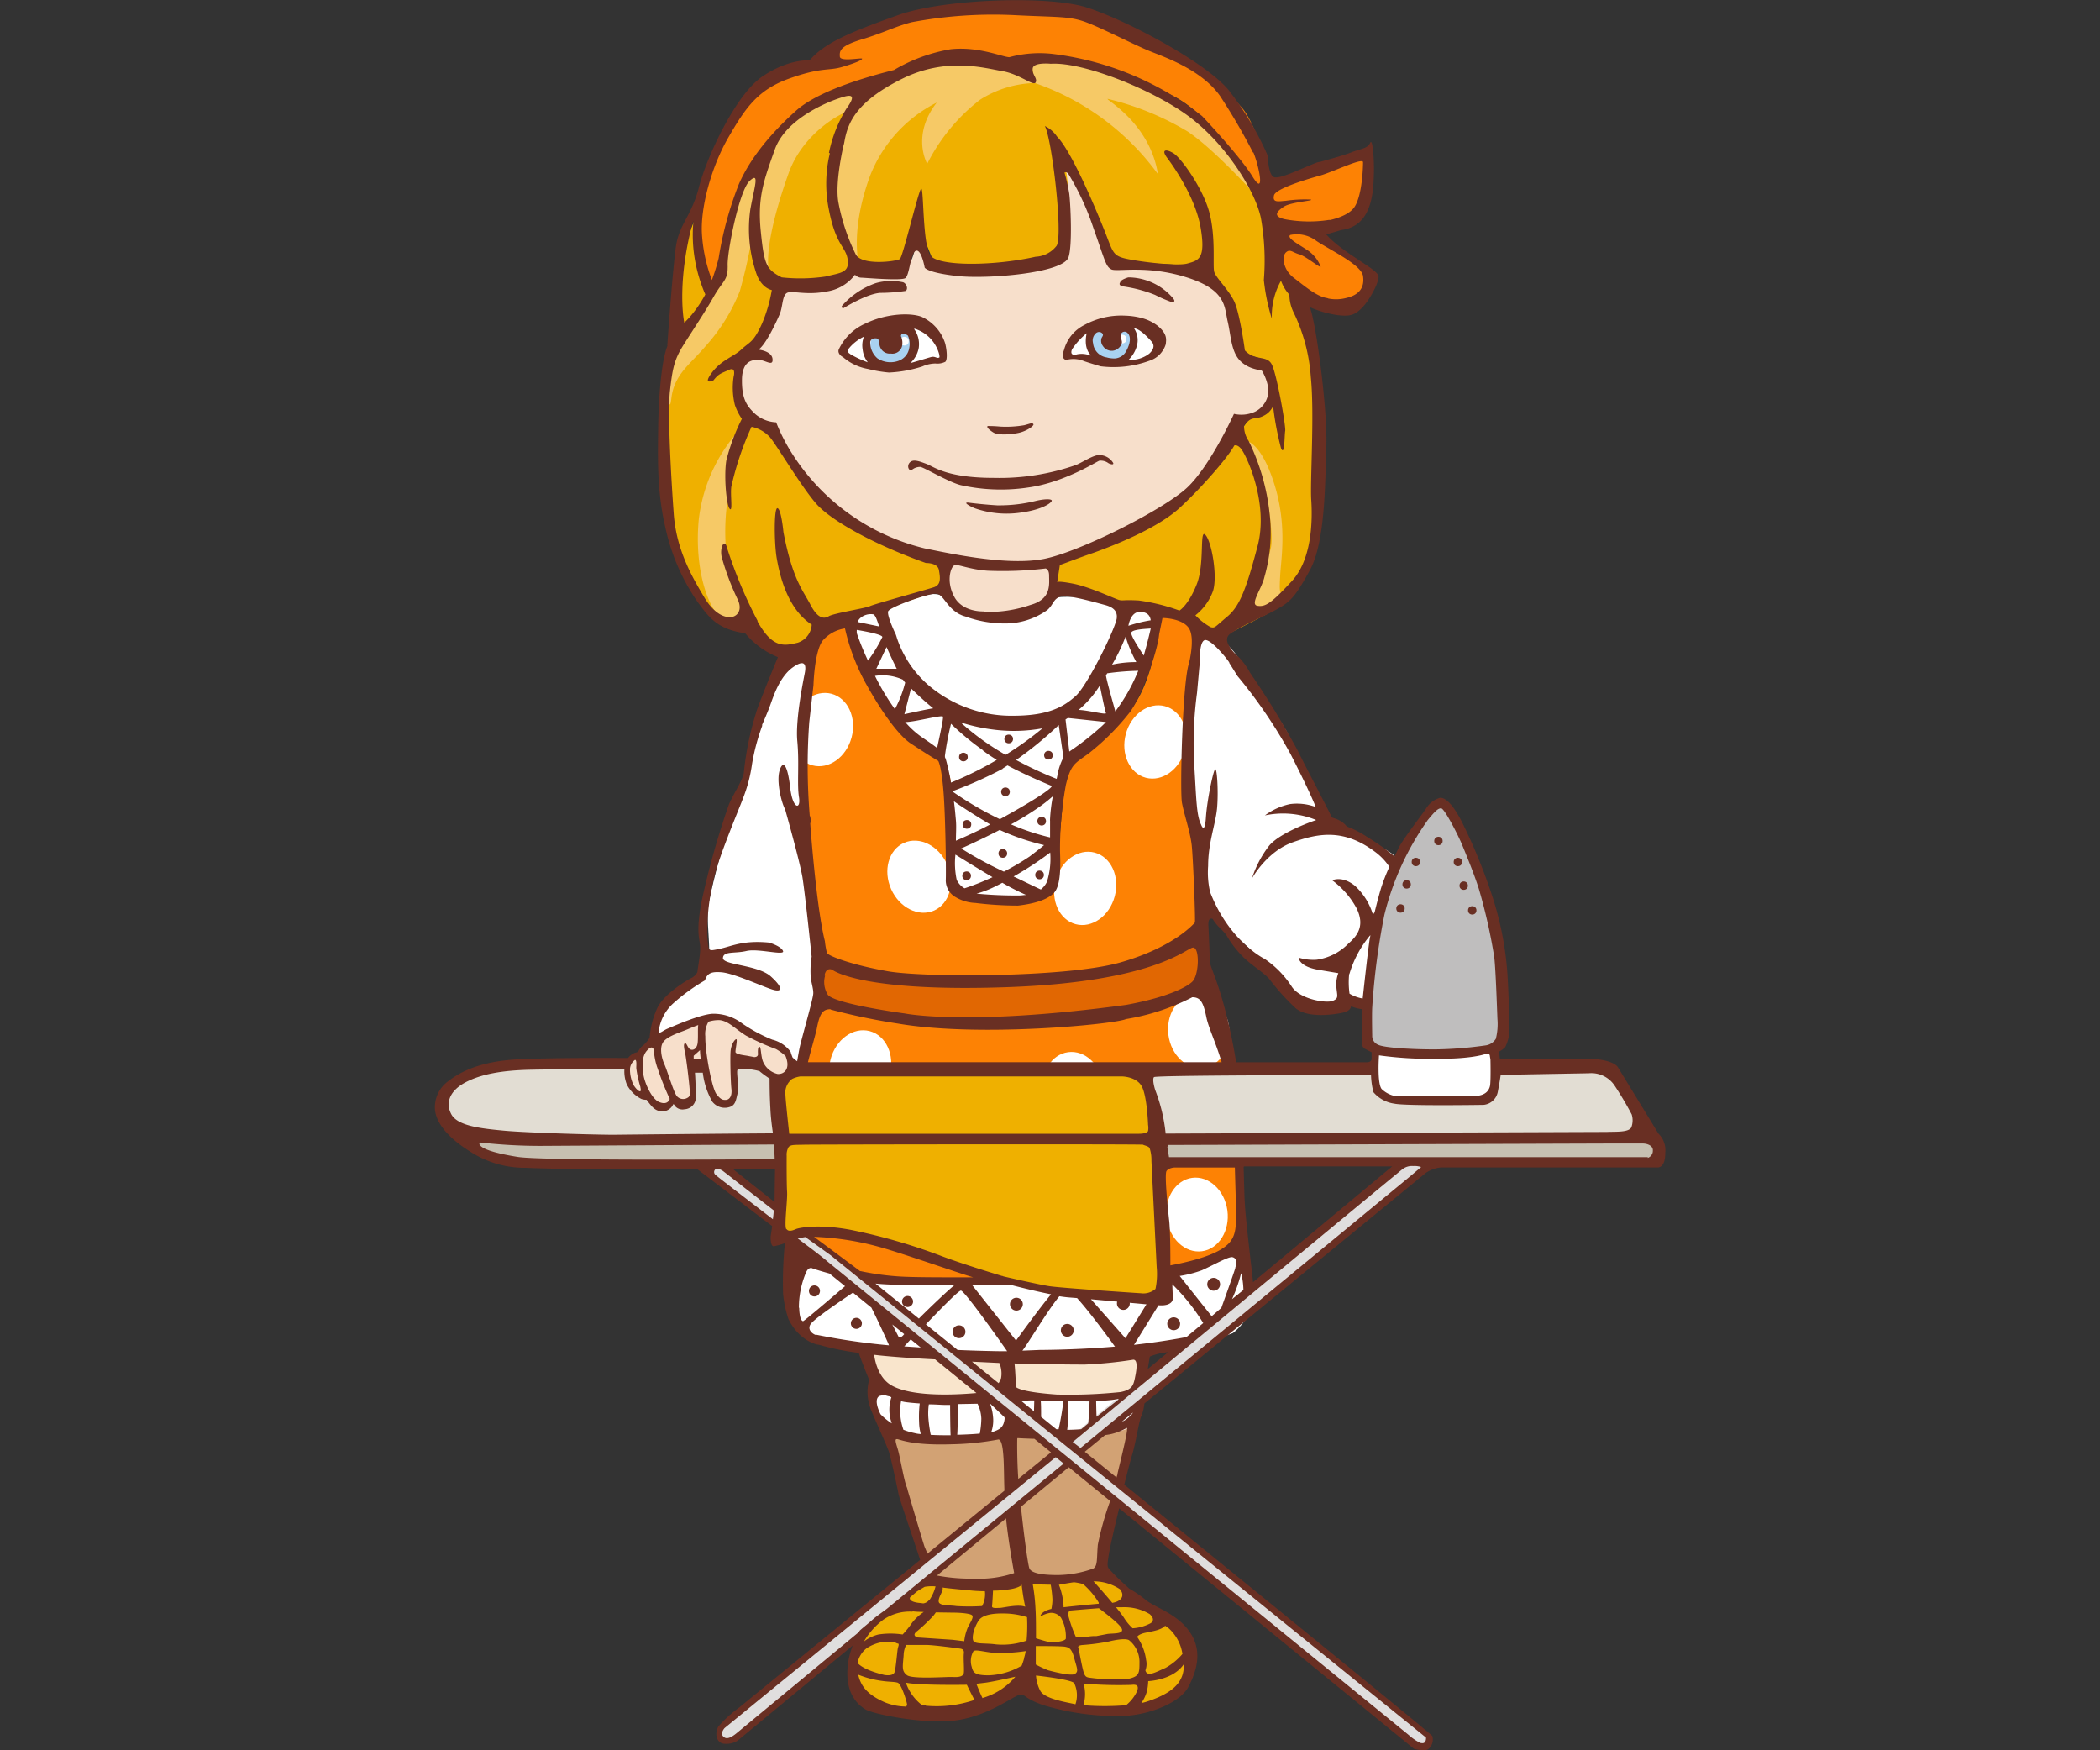 <svg xmlns="http://www.w3.org/2000/svg" width="300" height="250" viewBox="0 0 300 250"><rect x="0" y="0" width="300" height="250" fill="#333333" stroke="none"/><title>глажка</title><g data-name="Слой 2"><path fill="none" opacity=".48" d="M0 0h300v250H0z" data-name="Слой 24"/><g data-name="Слой 26"><path d="M111.05 42s-.56 5.77-2.32 7.22-3.13 2.41-3.13 5 .48 4.89 2.65 5.77a4.4 4.4 0 0 1 2.08 1.2c.56.8 4.25 7.54 8.34 11.3s16 7.46 16 7.46c.56.08.08 3.77.72 5.21s3 3.53 7.7 3.29 5.85-.64 6.81-2.65a10.44 10.44 0 0 0 .56-5l9.06-3.45c3-1.36 12.67-9.14 12.67-9.14 2.16-2.81 4-7.38 4.41-7.86s3.85-1 4.33-1.36 1.12-2.73.8-4.41a3.87 3.87 0 0 0-2-2.49s-2.32-1-3.29-6-3.93-6.81-5.29-7.22-10.66-1-10.66-1c-.4 0-1.52-.88-2.32-3s-5.45-11.3-5.45-11.3c-1.84-2.16-.56 6.17-.8 8.74s.56 4.49-3.61 5.53-12.75 1.2-14.19.64-3.21-4.49-3.21-4.49-.16 3.85-2.08 4.73-6.41-.56-6.41-.56a5.46 5.46 0 0 1-4.17 2.81c-3.19.46-6.64-.66-7.2 1.03z" fill="#f7dfcb"/><path d="M102.31 40.79c.74-.43 1.92-4.25 2.08-7a21.1 21.1 0 0 1 3.13-9.14 63.42 63.42 0 0 1 6.17-7.62 18.13 18.13 0 0 1 8.42-4.17c3-.56 7-2.81 10.26-3.77s8.34-1.52 11.95.08a10.83 10.83 0 0 1 5.85-1 64.33 64.33 0 0 1 17.56 5.61c5.85 3 11 12 11.6 13.66s3.15 9.27 3.63 11a7.8 7.8 0 0 0 5.13 4.73c2.41.56 4.73.88 5.93-.32s2.16-2.49 2.08-3.21S189 34 188 33.25s3.69-.16 5.37-1.76 2.81-5.69 2.57-7.78-.88-1.84-.88-1.84S182 26.76 181.68 26s-2.08-8-4.17-10.5-13.27-12.87-26.09-14.31-22.57 1-26.66 2.72a25.7 25.7 0 0 0-7.06 4.49s-5.45 1-7.7 3-7.06 7.94-8.34 12.59-2.24 9.78-1 13.39.68 3.97 1.65 3.41z" fill="#fd8204"/><path d="M152.39 50.18s2.13-4.14 5.42-4.54 5 .08 6.17 1.36 2.49 2.08 2.24 2.81-1.12 1.12-3.53 1.52-3.21 1.2-5.61.72-4.21-1.05-4.69-1.87z" fill="#fff"/><path d="M155.64 47.92a2.85 2.85 0 0 0 .64 3c1.2 1.52 3.53 1 4.09.72a2.54 2.54 0 0 0 1.68-2.41c-.08-1.44-.16-2.73-.72-2.89s-4.48-1.15-5.69 1.58z" fill="#a9d2f1"/><path d="M120.91 50s2.32-3.21 5.61-3.61 5 .08 6.17 1.36 2.49 2.08 2.24 2.81-1.12 1.12-3.53 1.52-3.21 1.2-5.61.72a8.48 8.48 0 0 1-4.88-2.8z" fill="#fff"/><path d="M124.52 48.33a2.85 2.85 0 0 0 .64 3c1.2 1.52 3.53 1 4.09.72a2.54 2.54 0 0 0 1.68-2.41c-.08-1.44-.16-2.73-.72-2.89s-4.49-1.15-5.69 1.58z" fill="#a9d2f1"/><path d="M122 88.65s-.72 1.28.24 3.93 4.81 9.06 7.38 11.54a32.3 32.3 0 0 0 5.08 3.88c.32.32 1.12 6.65 1.44 9.3s-.08 9.14.4 9.86 2.24 1.36 5 1.68 8.18 0 8.82-1 .08-2.24.48-5.13.48-12.27 2.24-13.87 7.7-5.93 8.9-8.42a55 55 0 0 0 3.45-11c.16-1.84-.88-2.57-2.57-2.08s-5.69-1.76-7.3-2a34.53 34.53 0 0 0-5.13 0s-1.84 3-4.89 3.29-8.26-.64-9.7-2.57-3.77-1-4.17-.88-6.41 1.92-7 2.08-2.67.19-2.67 1.39z" fill="#fff"/><path d="M165.81 88.33c-.07.23-1 9.06-4.17 12.83s-8.42 6.89-9.06 8.5-1.36 12.75-1.68 14.83.08 3.13-3.13 4-8.74.08-10-.32-1.52-1.52-1.68-3.21.16-13-.48-14.27-.56-2.32-1.28-2.65-6-3.69-7.38-6.09a89.83 89.83 0 0 1-5.29-12.11c-.48-2-3.61.56-4.09 1.12a12.68 12.68 0 0 0-1.6 6.25c.08 2.65-1.68 13.55-1.2 15.79s1.44 14.35 1.92 16.35.62 7 1 7.52 10 3.14 17.5 3.54 24.61-1.28 27.42-2.08 7.22-3 7.94-3.85a4 4 0 0 0 1.2-3.37c-.24-1.44-.88-11.62-1.28-14.51a137.45 137.45 0 0 1-.16-17.32c.32-3.53 1.36-7.14.88-8.66s-4.19-6.06-5.38-2.29z" fill="#fd8204"/><ellipse cx="131.3" cy="125.21" rx="4.37" ry="5.29" transform="rotate(-24.02 131.324 125.222)" fill="#fff"/><ellipse cx="155.03" cy="126.89" rx="5.29" ry="4.37" transform="rotate(-75.12 155.03 126.894)" fill="#fff"/><ellipse cx="165.05" cy="105.97" rx="5.29" ry="4.37" transform="rotate(-75.12 165.055 105.973)" fill="#fff"/><ellipse cx="117.43" cy="104.21" rx="5.29" ry="4.37" transform="rotate(-75.12 117.43 104.209)" fill="#fff"/><path d="M100.07 29.25l-2.81 7.14c-.64 3.37-1.52 13.31-1.52 13.31-.4 3-1 7.38-.64 10.42 0 0 .16 7.62.88 12.75s2.24 10.82 4.65 13.39 4.33 2.89 5.13 2.81 1.68.72 2.41 1.6 3.53 3.29 5.13 3 3-1.44 3.29-2.41 2.73-2.16 3.69-2.57 9.78-2.89 10.58-3.21 3.61-1.36 3.93-1.84 1.6-2.24 0-3.29-13.07-3.61-17.72-9.7-6.73-9.46-6.73-9.46-2.81-.16-3.61-2.41-1.44-6-.8-7.06 3.21-2.49 3.53-3.21 1.68-6.49 2.16-7.06-.64-1 1.36-1 4.81.56 6.57-.24 3.37-2.65 4.17-2.41 3.77.56 3.77.56c1.36-.8 3.77-5.53 4-5.53s1.92 5.45 2.65 5.53 8.42 1 12.91-.16 5.45-3.2 5.45-3.2c.56-1.6.16-10.26-.4-11.3s2.24 1 2.73 2.65 3 9.86 4.25 10.74 9.54.16 11.95 1.36a8.16 8.16 0 0 1 4.41 4.09c1.36 2.32 1.36 6.41 2 7.54s3.29.56 3.85 2.32.8 3.29.08 4.41a9.19 9.19 0 0 1-2.73 3c-1 .56-3.37 5.77-6.73 8.74S160 77.83 155.79 79s-5.37 1.44-5.29 2.16-.24 2.57 2.73 3.61 9.54 1.76 10.74 2a23 23 0 0 1 6.89 2.08c2.65 1.44 3.69 2 4.33 1.76s4.49-2.16 6.89-3.53 5.05-5.29 5.85-7.86 1.2-12.59.8-17.24-.72-15.23-2-18a19.67 19.67 0 0 0-3-4.57c-.16-.32-2-10-2.24-10.42s-6.81-9.78-10-12.27-13.14-7.6-21.79-7.92-14.19-.32-14.75-.16-11.47 4.73-12.95 4.89-6.73 2.57-6.73 2.57c-2.41 2.49-7 7.62-7.54 8.34a7.93 7.93 0 0 0-2.37 4.56c-.24 2.49-.72 8.82-2.24 10.66s-2.49 2.49-2.49 1.92-2.89-8.81-.56-12.33z" fill="#efb000"/><path d="M148.17 11.85a15.36 15.36 0 0 0-8.17 2.4 26.84 26.84 0 0 0-7.54 9.14s-2.32-4 1.36-8.74a19.77 19.77 0 0 0-9.54 10.5c-2.73 7.46-1.68 12-1.68 12s-2.43-4.43-2.89-7.38A22.31 22.31 0 0 1 121.8 16c.48-1-6.73 2-9.14 8.74s-3.29 11.7-2.81 13.87c0 0-1.52-.56-1.68-3.53s-.64-1.52-.64-1.76a75.48 75.48 0 0 1-1.84 8.26 26 26 0 0 1-4.89 7.86c-2.16 2.57-4.49 4-4.89 7.46s-.8-4.25.8-7.38 4.12-6 4.52-7 1.42-3.24 2-5.16 1.68-8.33 3.6-11.85 5.93-8.74 9.46-10.74a26.58 26.58 0 0 1 8.18-2.65s8.42-4.73 12.19-4.17 9.83 1.57 11.51 3.9z" fill="#f6c966"/><path d="M147.3 8.92s4.25-1 10.82 1.12a49.31 49.31 0 0 1 15.15 8.42c2.32 2 5.69 7.86 5.69 7.86l.88 2.08s-6.09-6.89-10.18-9.62a40.41 40.41 0 0 0-11.38-4.65c-.72-.08 5.93 3.21 7.14 10.74a36.4 36.4 0 0 0-17.56-13zM105.36 61.72a23 23 0 0 0-5.53 12.43c-.72 7.38 1.52 13.15 3.29 14.11s3 .32 3-.88-2-6.17-2.41-8.9a31.71 31.71 0 0 1 1-10.82c.81-2.18 1.85-7.95.65-5.94zM177.92 62.92S180.08 63 182 69s1 10.82.88 13.23-.16 2.81 1 2.73-2.16 2.16-3.29 2.65-2-.16-1.68-1.2 2.24-6.41 2.65-8.18-.56-8.1-1.36-10.1-2.28-5.21-2.28-5.21z" fill="#f6c966"/><path d="M117.51 140.76s-.78 2 2.28 3.07 10.85 2.41 23.57 2.59a88.81 88.81 0 0 0 26.28-4.09c1.17-.45 2.38-.66 2.65-2.77s.66-2.74.18-4.09-1.35-.87-1.92-1-7.94 5.2-20 5.71-27.12-1.32-27.12-1.32c-3.91-1.11-5.23-1.17-5.59-.66s-.15 1.48-.33 2.56z" fill="#e16702"/><path d="M115 151.47s.42-6.37 2.34-7.28 4 0 7 .78 14.61 2.1 25.43 1.38 17.77-3 19.42-3.79 2.41-2.07 3.25-1.38 3.55 9.26 3.55 9.26c.33 3.34.21 10.93.93 15.56s.93 9.14.15 11.44c-.53 1.57-4.11 3.12-10 4.39-7.93 1.7-26.85 1.74-31.09 1.5s-9.95-.44-13.56-1.47c-3-2.07-6.06-5.65-9.29-6.9a34.11 34.11 0 0 1 .66-11.78C114 162 115 151.47 115 151.47z" fill="#fd8204"/><path d="M114.56 181.59s-1.05 4.63-.72 6.19a4.22 4.22 0 0 0 2.83 3.61c2 .72 16.93 2.19 18.94 2.34s20.77.18 22.73.18 9.44-1.2 11.06-1.5a48.09 48.09 0 0 0 6.73-2c.36-.27 3.28-2.68 2.83-5.65s-.78-5.86-1.74-6-2.71 2.07-13 3.19-28.59 2-35.36 1.32-11.94-2.71-12.93-2.53-1.25.04-1.37.85z" fill="#fff"/><path d="M124.54 194c0 .22 1 3.79 2.59 4.69s9.32 1.71 10.94 1.62a38.63 38.63 0 0 0 6-1.56s2.19 1.32 10.28 1.44 9.26-2.77 9.26-2.77a24 24 0 0 0-.12-3.85c-.21-.15-10.1.75-19.36.48S124.72 193 124.72 193s-.24 0-.18 1z" fill="#f9e5cc"/><path d="M124.9 199.75c0 .19 0 2 2 3.91s6.28 2.38 9.26 2.53 8.48-1.38 8.48-1.38 10.85.75 13.47.54 4.87-3.13 4.87-3.13.75-1.92-.24-2.47-5.08.42-7.16.42-11-.51-11.54-.66a26.9 26.9 0 0 0-4.57.3 83.67 83.67 0 0 1-11.18-.24c-3.42-.42-3.24-.75-3.39.18z" fill="#fff"/><path d="M127.43 206.12l5.11 17.74s-.18 1.71 2.34 2.34a29.19 29.19 0 0 0 9.5.24 20.37 20.37 0 0 1 3.25-.48s8.39-.51 9.38-1.08 1.41-3.64 1.44-3.85 2.41-11 2.83-12.69.69-5.65.72-5.29-.24 1.44-5.29 1.8a112.59 112.59 0 0 1-12-.06 28.61 28.61 0 0 1-9.38 1.2c-5.11-.23-7.87-1.13-7.9.13z" fill="#d2a274"/><path d="M131.59 225.91s-3 3-3.61 3.49-4.3 2.56-5.35 5.23-1.32 5.14-.42 6.67a6.66 6.66 0 0 0 4.93 3.43 30.26 30.26 0 0 0 8.72 0 92.84 92.84 0 0 0 9.44-3.31c.9-.36 2.5.87 2.77 1.08a36.82 36.82 0 0 0 9.14 2.34 20 20 0 0 0 10-2.28c2-1.08 3.31-2.22 3.31-4.33a7.75 7.75 0 0 0-2.95-6.07 65.47 65.47 0 0 0-6.91-4.57c-.42-.6-1.83-2.38-2.53-2.53s-4.18.39-5.89.48-10.76.48-10.76.48c-.33.07-8.96-.86-9.89-.11z" fill="#efb000"/><path d="M116.91 137.72s-1.6-14.27-1.6-15.47-.48-13.15-.32-16.44.8-11.46.8-11.46.72-3-2.24 0c-.41.41-3.93 4.17-4.73 8.1a79 79 0 0 1-3.45 11.95 112.5 112.5 0 0 0-4.17 14.75c-.32 2.41.32 5.85.08 8.66s-2.19 1.77-4.28 3.69c-1.9 1.74-3.64 3.7-3.61 6.41 0 1.84 20.93 6.39 21.44 4.66a116.69 116.69 0 0 0 2.89-12.27 4 4 0 0 0-.81-2.58zM171.08 96s-.21-5.47.9-5.59 3.55 1.47 4.75 3.31 6.64 9.83 7.1 10.82 4.72 9.68 5.35 11a10.15 10.15 0 0 0 2.16 2.65c1 .3 7.28 3.22 7.88 4.09s.84 4 1.32 5.71 1.17 3.13.9 4.15-2.56 2.1-2.77 2.28-2.19 1.17-2.22 1.62a10.06 10.06 0 0 1-.06 2.83c-.3.72-1.23 1.14-1.26 2.41s-.15 2.5-.42 2.47-2.59-.54-2.59-.54-2.47 1.74-4.21.9-4.81-4.09-5.77-5.11-6.85-6.49-6.85-6.49c-.24-.42-2.83-4.63-2.89-5.65s-1.65-10.73-1.86-12.39-.96-15.68.54-18.47z" fill="#fff"/><ellipse cx="122.88" cy="152.39" rx="5.29" ry="4.37" transform="rotate(-75.29 122.886 152.387)" fill="#fff"/><ellipse cx="130.86" cy="172.51" rx="5.29" ry="4.37" transform="rotate(-75.29 130.86 172.516)" fill="#fff"/><ellipse cx="153.3" cy="155.52" rx="4.37" ry="5.29" transform="rotate(-7.6 153.363 155.586)" fill="#fff"/><ellipse cx="171.02" cy="173.47" rx="4.37" ry="5.29" transform="rotate(-7.6 171.073 173.548)" fill="#fff"/><ellipse cx="171.26" cy="147.26" rx="4.37" ry="5.29" transform="rotate(-7.6 171.378 147.33)" fill="#fff"/><circle cx="160.31" cy="48.43" r=".62" fill="#fff"/><circle cx="129.2" cy="48.73" r=".62" fill="#fff"/><circle cx="137.63" cy="108.13" r=".62" fill="#692f23"/><circle cx="144.1" cy="105.55" r=".62" fill="#692f23"/><circle cx="149.78" cy="107.87" r=".62" fill="#692f23"/><circle cx="143.64" cy="113.1" r=".62" fill="#692f23"/><circle cx="138.13" cy="117.75" r=".62" fill="#692f23"/><circle cx="148.81" cy="117.29" r=".62" fill="#692f23"/><circle cx="143.26" cy="121.9" r=".62" fill="#692f23"/><circle cx="138.09" cy="125.09" r=".62" fill="#692f23"/><circle cx="148.51" cy="124.97" r=".62" fill="#692f23"/><circle cx="116.35" cy="184.39" r=".79" fill="#692f23"/><circle cx="122.34" cy="189.02" r=".79" fill="#692f23"/><circle cx="129.65" cy="185.9" r=".79" fill="#692f23"/><circle cx="137" cy="190.22" r=".92" fill="#692f23"/><circle cx="145.2" cy="186.28" r=".92" fill="#692f23"/><circle cx="152.47" cy="190.02" r=".92" fill="#692f23"/><path d="M166.17 162.68c.06-.29 67.08-.35 67.08-.35s2.62-.52 1.4-2.8A62.19 62.19 0 0 0 230 153l-15.72-.58L80.8 152s-10.19-.41-13.39 1.51-5.12 3.67-4.31 5.24 3 3.2 6.17 3.61 54.85.35 54.85.35z" fill="#e2ddd3"/><circle cx="160.48" cy="186.18" r=".92" fill="#692f23"/><circle cx="167.67" cy="189.08" r=".92" fill="#692f23"/><circle cx="173.38" cy="183.44" r=".92" fill="#692f23"/><path d="M92.51 149.06c-.06.06-1 1.48-1 1.48a3 3 0 0 0-1.69 1.11 4.47 4.47 0 0 0 .17 3.17 3.4 3.4 0 0 0 1.51 1.63 4.29 4.29 0 0 1 1.92.9 1.7 1.7 0 0 0 1.31.64 2 2 0 0 0 1.22-.61c.2-.25 1.08.38 1.63.44s1 .06 1.11-.73.06-4.54.06-4.54l.73-.49 1.31.76s.73 3.71 1.6 4.43a1.44 1.44 0 0 0 2 .06 6.66 6.66 0 0 0 .47-2.53c0-.26-.06-2.56-.06-2.56a8.19 8.19 0 0 1 3.32.12c1 .47 2.4 1.6 2.56 1.66a16.58 16.58 0 0 0 2.15-.64s.17-2 .12-2.21-1.18-.93-1.48-1.22-4.06-2.14-5.42-2.94-1.78-1.76-3.52-1.57c0 0-6.16 1.46-7.54 2.3s-1.99.81-2.48 1.34z" fill="#f7dfcb"/><path d="M154.39 207.56l48.35-39.87 1.71-1.35-4.3-.09-47.93 39.58-48.94-39.06c-.74-.43-1.9.31-1.9.31l1 1.09 48.19 39L103 246.42s-.93 1.4-.12 2.1 2.8-.82 2.8-.82l47-38.73c8.17 6.69 48.55 39.75 49.11 40.13s1.73.66 2.21.08-.27-1.51-.27-1.51z" fill="#e0dede"/><path d="M201.11 120s-4 8.25-4.74 13.66-1.51 12.85-1.16 13.94 0 2.08 1.09 2.37 15.33.41 17-.23 1.49-1.3 1.51-3.65-.14-10.81-1.32-14.87-4.66-13.51-5.67-14.71-1.86-2.62-3.07-1.32-3.64 4.81-3.64 4.81z" fill="#bfbebe"/><path d="M196.18 151.23c0 .12.12 3.49 1.13 4.74s3.84 1.36 4.85 1.36 10.09-.31 10.09-.31 1.15 0 1.24-1.94a48.11 48.11 0 0 0-.16-5s-2.83.41-3.69.39l-12.93-.19a1.2 1.2 0 0 0-.53.95z" fill="#fff"/><path d="M168.38 166.17c-.29-.06-80.36.47-80.36.47l-17.24-1.28-4.31-3.14 4.66.23H203l31.09-.23s2.45.17 2.33 1.86-.76 1.92-3.26 2.21-64.78-.12-64.78-.12z" fill="#c7c0b1"/><path d="M111 154.7c-.06.14.7 9.55.7 9.55l-.12 11.94h2.45c.15 0 6.29-1 9.55.23s14.64 4.31 16.94 5.65 17.06 2.85 19 3.14a17.28 17.28 0 0 0 5.07.17s.84-.23 1.28-1.63 0-8.73 0-8.73l-1.51-19.16A29 29 0 0 0 163 153c-.17-.09-49.15-.23-49.15-.23a3.12 3.12 0 0 0-2.85 1.93z" fill="#efb000"/><path d="M141.9 61.77c.64.4 2.28.32 3.52.08s2.4-1.08 2.2-1.28-.12-.16-1.28.16a15.26 15.26 0 0 1-3.48.2 17.07 17.07 0 0 0-1.76-.08c-.2.15.16.52.8.92zM148 71.54a21.63 21.63 0 0 1-5.56.64c-2-.12-3.88-.36-3.88-.36-1.24-.2 0 .52.76.8a13.82 13.82 0 0 0 6.48.6c3.28-.44 4.6-1.52 4.44-1.76s-1.24-.16-2.24.08zM129.94 66.09c-.48.56 0 1.32.36 1a1.83 1.83 0 0 1 1.2-.4c.52.08 4.36 2.36 5.92 2.64a26.3 26.3 0 0 0 9.61.28c5-.72 9.57-3.64 10-3.8a1.81 1.81 0 0 1 1.28.32c.16.12.84.36.72 0A2.32 2.32 0 0 0 157 65c-.88 0-2.56 1.16-3.36 1.44A33.13 33.13 0 0 1 142 68.26c-6.8 0-8.57-1.6-9.65-2s-1.93-.73-2.41-.17zM152.55 51.36a4 4 0 0 1 2.36.24c1.08.36 2.32.72 2.32.72a14.93 14.93 0 0 0 7-.8 3.55 3.55 0 0 0 2.32-2.4c0-.48.36-1.36-1.24-2.64a6.44 6.44 0 0 0-2.27-1.07 10.39 10.39 0 0 0-2.26-.32 11 11 0 0 0-5.74 1.26l-.17.09A5.58 5.58 0 0 0 152 50c-.45 1.16.11 1.52.55 1.36zm9.45-4.47c.89.08 2.06 1.4 2.49 1.87s.44 1.08-.32 1.76a4.35 4.35 0 0 1-2.88.88h-.07a4.41 4.41 0 0 0 1.19-2 3 3 0 0 0-.41-2.51zm-5.35.64a.65.65 0 0 1 .72 0c.38.27.11.52 0 .75a1.21 1.21 0 0 0 .18 1.13 1.49 1.49 0 0 0 1.42.69 1.55 1.55 0 0 0 1.29-1.1c.1-.41-.38-1-.05-1.41a.57.57 0 0 1 .83-.06c.6.52.4 1.56-.08 2.48a2 2 0 0 1-1.68 1.19 4.31 4.31 0 0 1-1-.1l-.19-.05a2.28 2.28 0 0 1-1.94-2.05 1.39 1.39 0 0 1 .49-1.47zm-3.49 2.35a10.15 10.15 0 0 1 2.08-2.28c-.41 1.91.26 2.83.62 3.17h-.15a3.27 3.27 0 0 0-1.84-.16c-.52.15-1.04.07-.72-.73zM120.42 51a7.39 7.39 0 0 0 3.58 1.7 19.07 19.07 0 0 0 3 .51 18.13 18.13 0 0 0 4.77-.87 4.7 4.7 0 0 1 1.86-.42 2.53 2.53 0 0 0 1.41-.24c.27-.21.3-1.26 0-2.58a6.26 6.26 0 0 0-3.36-3.84c-1.62-.63-5.1-.48-8 .93a7.54 7.54 0 0 0-3.84 3.69c-.23.48.22.96.58 1.12zm10.84-1.38a3.69 3.69 0 0 0-.69-2.65h.15a5.23 5.23 0 0 1 3.48 3.75c0 .3.09.33-.15.39s-.51-.24-1-.12-1.9.58-3 .87a3.94 3.94 0 0 0 1.21-2.22zm-6.93-.84c.09-.21.21-.48.81-.45.29 0 .43.27.5.53a1.42 1.42 0 0 0 .15.84 1.45 1.45 0 0 0 1.47.8 1.42 1.42 0 0 0 1.59-1 2.3 2.3 0 0 0-.15-1.5s.06-.77 1-.06a2.92 2.92 0 0 1 .18 1.81 2.31 2.31 0 0 1-1.32 1.71 3.4 3.4 0 0 1-3.21-.27 3 3 0 0 1-1.03-2.39zm-2.91.81a6.29 6.29 0 0 1 2-1.5 3.34 3.34 0 0 0-.19 1.79 3.64 3.64 0 0 0 .74 1.87 14.34 14.34 0 0 1-2.51-1.17l-.08-.07s-.6-.27.03-.9z" fill="#692f23"/><path d="M236.92 161.92l-5.76-9.43s-.47-1.22-4.54-1.28c-3.14 0-9.57 0-12.35.09l-.11-1.1a3.22 3.22 0 0 0 .87-.64 5.83 5.83 0 0 0 .6-3c0-1.17-.12-4.75-.27-7.26a46 46 0 0 0-2.1-11.06 79.77 79.77 0 0 0-4.43-10.87c-1.59-3.08-2.57-3.41-3.09-3.42a3.43 3.43 0 0 0-2 1.51c-.46.74-3.26 4.3-3.9 5.59-.16.33-.38.77-.62 1.27a33.94 33.94 0 0 0-4-2.83 13.28 13.28 0 0 0-2.82-1.44 3.15 3.15 0 0 0-1-.84c-.63-.36-1.23-.39-1.2-.54s-3.75-7.27-4.86-9.55a122.22 122.22 0 0 0-6.74-11 10.55 10.55 0 0 0-1.6-2.23s-2.76-2.28-1.26-3.36 3.84-2 6.18-3.24 3-1.8 5.22-5.88 2.16-12.61 2.34-17.83c.17-5-1.43-17.34-2.36-19.7A15.81 15.81 0 0 0 191 45c1.86.24 2.52 0 3.54-1s2.4-3.48 2.4-4.5-5.14-3.32-7.51-6.06h.18l2.05-.6a4.61 4.61 0 0 0 1.61-.48c2.94-1.44 2.94-5.82 3-7.63s-.18-5.16-.54-4.32-1.44.84-2.76 1.38c-1 .4-3.22 1-4.36 1.32a2.37 2.37 0 0 0-.69.18c-2.28.9-5.16 2.34-5.94 2s-.84-2.7-.9-3.06v-.05a43.06 43.06 0 0 0-5.56-9.31c-3.3-4-14.77-10.09-20.35-11.83s-20.49-1.17-26.86 1.11S117.87 6 115.65 8.63c0 0-2.88-.3-6.72 2.28s-8 11.59-9.07 15.79S97 32 96.55 35.29s-1.08 12-1.2 13.81a.9.9 0 0 0 0 .32c-.84 2-1.26 7.14-1.32 11.59s-.18 9.13 1 14.23A29.69 29.69 0 0 0 99.67 86c1.5 2 2.7 3.9 6.78 4.44a11.76 11.76 0 0 0 4.68 3.42S109 99 108.2 101.22a4.75 4.75 0 0 0-.17.53 43.1 43.1 0 0 0-1.76 8.54c-.06 1-1.62 3.3-2.16 4.68a115.66 115.66 0 0 0-3.9 13.87c-.9 4.8-.12 5.4-.18 6.66 0 .9-.24 2.08-.41 3.37a2 2 0 0 1-.88.84c-.48.23-3.89 2.21-4.86 4.31a12.67 12.67 0 0 0-1.08 4.22 5 5 0 0 1-1.16 1.28 1.84 1.84 0 0 0-.38.52.61.61 0 0 1-.53.32 2.19 2.19 0 0 0-1 .76c-1.45 0-10.46-.06-15.55.18-5.55.26-8.39 1.78-10.13 3.12a4.6 4.6 0 0 0-1.91 4.11c.2 1.89 1.86 4 5.1 6a14.33 14.33 0 0 0 7.86 2.27c5.52.25 16.21.25 24.52.2l10.69 8.12-.22 1.52c0 .36 0 1.35.44 1.37a9.91 9.91 0 0 0 1.6-.45 55.85 55.85 0 0 0-.26 7.23 16.33 16.33 0 0 0 .76 3.6c1.52 3.14 4.13 3.72 4.29 3.67a38 38 0 0 0 5.76 1.18c.34 1.06 1.48 3.84 1.48 3.84a6.67 6.67 0 0 0 .1 3.79c.15.66 2.34 5.36 2.71 6.44.31.91 1.12 4.75 1.36 5.91a2.29 2.29 0 0 0 .07.34c.44 1.55 2.36 7.08 3 9.1l.06.14-25.86 21.09a18 18 0 0 0-3 2.74c-.44.92-.38 2 .58 2.39a3 3 0 0 0 2.21-.41l16.43-13.58a10.9 10.9 0 0 0-.77 4c0 3.1 1.55 4.53 2.66 5.17s8.63 2.21 13.18 1.48 7.87-3.44 8.76-3.59.47.42 3.3 1.43a36 36 0 0 0 11.66 1.57c3.71-.17 8-1.94 9.15-4.13s2.07-5 .3-7.72-5-3.59-6.39-4.72a17.1 17.1 0 0 0-2.36-1.62s-1.67-1.5-2.41-2.31-.81-.57-.49-2.61c.15-.94.82-3.9 1.51-6.71-.2-.13-.33-.32-.52-.47s-.52-.29-.78-.48a42.44 42.44 0 0 0-1.79 6.33c-.17 2 0 3-.64 3.39a15.39 15.39 0 0 1-5.07.93c-1.5 0-3.79-.1-4.08-1-.23-.7-.82-5.13-1.19-8.75l6.83-5.65L202 249.79s1.41.42 2 .07a1.75 1.75 0 0 0 .61-1.9c-.12-.28-22.66-18.58-44-35.9.5-2 .94-3.67 1.13-4.29.54-1.77.91-4.5 1.28-5.46a5.9 5.9 0 0 0 .46-1.84l40.21-32.94a4.6 4.6 0 0 1 2.17-.78h31.04c.67-.1 1-.87 1-2.13a3.32 3.32 0 0 0-.98-2.7zm-83.28 81.51c-1-.25-4.28-.71-5-1.87a5.44 5.44 0 0 1-.64-2.24c1.06.12 5.16.61 5.46 1.1a4 4 0 0 1 .17 3.02zm-.1-4.33c-.61.37-3.84-.54-3.84-.54a17.82 17.82 0 0 1-1.73-.81v-.77-1.87c.83 0 3.72 0 4.21.1s.91.2 1.28 1.62.69 1.91.07 2.28zm-.72-9.05c1.25-.11 2.73-.23 4.14-.34a1 1 0 0 1 .22.14c.39.34 2.88 2.12 3.1 2.85s-1.4.57-2.12.69l-1.55.3a5.82 5.82 0 0 0-1.3.1h-1.62a19.45 19.45 0 0 1-1-2.75c-.11-.37-.12-.79.13-.98zm9.62 11.51a5.63 5.63 0 0 1-1.57 2 36.74 36.74 0 0 1-6.1 0 5.4 5.4 0 0 0 .15-2.56s-.34-.57.34-.49a58.83 58.83 0 0 0 6.35.15c.98-.13 1.05.27.83.91zm.34-4c0 1.43-.07 1.87-1.48 2.21a24.44 24.44 0 0 1-5.71-.15c-.54-.07-.69-.3-.93-1.33s-.54-2.71-.59-2.85-.22-.44.69-.49a30.08 30.08 0 0 0 3.64-.49s2.16-.57 2.88-.2a4 4 0 0 1 1.5 3.27zm6.32.19v.55c-.17 2.29-2 3.66-5.17 4.72-.27.09-.57.17-.88.24a5.91 5.91 0 0 0 .78-1.62 7.41 7.41 0 0 0 .2-1.52s3.53-.12 5.07-2.4zm-2.18-5.21a6.16 6.16 0 0 1 2 3.7 8.68 8.68 0 0 1-2.44 2c-1.28.54-2.61 1.38-2.85.34a2.6 2.6 0 0 0 .1-1.48 7.42 7.42 0 0 0-1.28-3.3s.15-.37 1.18-.59 2.25-.38 2.82-1zm-2.69-2c.26.22.82.8.18 1.29a6.23 6.23 0 0 1-2.61.74 7.38 7.38 0 0 1-1.28-1.57c-.22-.33-.62-.85-1.09-1.43h.84a7.08 7.08 0 0 1 3.96.97zM160 227c.83 1.06 0 1.77-1.1 1.94-1.06-1.27-2.28-2.64-2.69-3.07A6.7 6.7 0 0 1 160 227zm-6.57-1a7.72 7.72 0 0 1 1.3.26 11.22 11.22 0 0 1 2.21 2.61.18.18 0 0 1 0 .2c-1.47.13-3.46.32-5 .5a9.32 9.32 0 0 0-.67-3.21s.97-.19 2.14-.36zm-3.33.34a15.56 15.56 0 0 1 .25 2.19 7.52 7.52 0 0 1-.15 1.28c-1.57.35-1.73 1.22-1.43 1a3.88 3.88 0 0 1 1.28-.44 1.77 1.77 0 0 1 1.52.69 5.53 5.53 0 0 1 .69 3c-.2.44-1.87.57-2.51.44-.46-.09-1.31-.36-1.75-.5 0-1.52 0-3.13-.07-4.17a27.62 27.62 0 0 0-.39-3.54c.34.01 1.59.04 2.54.06zm64.3-72.81l12.58-.23a4 4 0 0 1 3.67 1.75 46.89 46.89 0 0 1 2.45 4.13 2.83 2.83 0 0 1-.06 1.86c-.41.73-2.27.58-3.49.64l-62.17.23h-.86a23.78 23.78 0 0 0-1.43-6.06c-.09-.19-.54-1.7-.23-2s31-.29 31-.29a10.7 10.7 0 0 0 .35 2.45 4.79 4.79 0 0 0 3 1.63c1.63.35 12.75.17 12.75.17a2.29 2.29 0 0 0 2-1.81c.31-1.59.42-2.46.42-2.46zm-37.92 27.57c-.27.91-2 5.71-2 5.71L173.1 188c-.67-.81-3.87-4.86-4.57-5.75a16.6 16.6 0 0 0 3.16-.81c1.8-.81 3.84-2 4.38-1.87s.66.63.39 1.54zm.84.79a10.83 10.83 0 0 1 .31 2.36l-1.63 1.32a21.28 21.28 0 0 0 1.29-3.67zM162 192.09l3.5-5.65h.05c2.1.14 2-1 2-1l-.08-2-.06-.26a1.7 1.7 0 0 1 .06.26 28.79 28.79 0 0 1 4.42 5.54l-2.4 2c-1.86.35-4.37.76-7.49 1.11zm4.87 1.06l-2.9 2.39c.12-.76.26-1.57.29-1.78a9.28 9.28 0 0 1 2.56-.62zm-10.23 6.93c1 0 1.8-.07 2.21-.12s.63-.1.92-.17v.12l-3.12 2.45c-.04-.92-.05-1.87-.06-2.29zm-5.51-.88c-5.68-.39-6-1.11-6-1.11 0-.17-.07-2.21-.2-3.34 0 0 7 .17 10.13.15a60.47 60.47 0 0 0 6.84-.69c.54 0 .57.89.3 2.26s-.37 2-2.12 2.36a69.77 69.77 0 0 1-8.99.36zm1.52.94h3c0 .74-.1 2.23-.19 3.17l-1 .83c-.71.05-1.38.08-2 .09a27.2 27.2 0 0 0 .15-4.09zm-.74 0a39.58 39.58 0 0 1-.68 4h-.32l-2.18-1.76c0-.87 0-1.83-.06-2.34.69 0 1.22.08 1.22.08zm-4.16 1.47l-1.82-1.48a10.27 10.27 0 0 1 1.83-.1c-.02.32-.03.97-.05 1.58zm-4.89-8.61q-3.22-.05-6.06-.18l-4.53-3.66c2.19-2.29 4.67-4.82 5-4.82.51 0 5.61 7.22 6.61 8.66zm.1 3.94a3.19 3.19 0 0 1-.3.62l-3.8-3.07 3.9.19a3.75 3.75 0 0 1 .24 2.22zm-6.69-13.31c-.72.57-3.21 2.91-5 4.71l-6.2-5c2.5.25 7.11.27 11.2.26zm-13.37-2.05l-6.61-4.92a40.61 40.61 0 0 1 9.81 1.58c3.07.88 10.77 3.57 12.93 4.21-4.57 0-8.49 0-10.44-.12a37.84 37.84 0 0 1-5.69-.78zm16 2h5.7s3 .79 5.55 1.29c-2 2.44-5 6.61-5 6.61zm20.4 8.76c-3.1.26-6.71.45-10.81.48l-2.43.1c.88-1.14 3.62-5.77 5.28-7.77.51.08 1 .14 1.37.17l1.16.09c1.76 1.94 4.5 5.67 5.41 6.93zm-3.43-6.76c2.55.23 5.78.53 7.91.72l-3 4.85c-.39-.44-3.03-3.43-4.93-5.57zm20.71-12.44c-.07 1.55.22 3.47-1.38 4.77-1.17 1-3.57 2-8 2.83 0-.89 0-5.18-.2-6.62-.17-1.62-.67-6.42-.35-6.87s1.14-.49 1.14-.49h8.62c.07 2.69.18 5.61.15 6.38zm-60.91-56.73a85.77 85.77 0 0 1-.06-13.27l.6-5.28s.12-4.8 1.32-6.36a5.23 5.23 0 0 1 3.18-1.74 29.84 29.84 0 0 0 3.12 8.11c2.4 4.29 4.71 7.3 6.27 8.32s2.61 1.71 3.93 2.49c0 0 .45.63.75 4.32s.39 11.86.33 12.76a2.76 2.76 0 0 0 1.44 2.4 6 6 0 0 0 2.79.81 49.47 49.47 0 0 0 6.09.38c1.36-.16 3.92-.56 5.12-1.8s.88-5.08.88-6.2a50.77 50.77 0 0 1 .84-9.25c.72-2.92 1.2-3 3.2-4.44a34.34 34.34 0 0 0 5.8-5.76c1.68-2 4.12-8.89 4.32-11.29l.48-2.34s2.7 0 3.72 1.38.06 5.1.06 5.1c-.94 2.82-1.3 18.27-1 19.91s1.2 4.2 1.4 6.12.56 10.89.44 11-2.92 3.48-10.61 5.68-28.1 2.16-33.18 1.28-8.61-2.2-8.77-2.64a12.45 12.45 0 0 1-.28-1.58v-.06c-1.26-5-2.1-16.81-2.1-16.81a1.86 1.86 0 0 0-.1-1.24zM126.05 91a22 22 0 0 1-2.05 3.36 36.47 36.47 0 0 1-1.6-3.92 3.5 3.5 0 0 1 0-.47c.94.16 3.69.64 3.65 1.03zm-3.54-2.16a1.44 1.44 0 0 1 .39-.56 2.28 2.28 0 0 1 1.8-.54c.36 0 .66 1.08.9 1.74zm-12.15-37.58c-.12-1.14-2-1.32-2-1.32 1.08-.78 2.52-3.9 3-5s.36-2.58 1-3.06 2.7.36 5.7-.24a6.17 6.17 0 0 0 4.08-2.4 1.26 1.26 0 0 0 .84.42c.48 0 5.76.48 6.36.06s.72-3.6 1.5-3.9 1.26 2.4 1.26 2.4.3.72 4.62 1.2 15.08-.4 15.91-2.64c.6-1.62.3-7.75.12-9.13a25.86 25.86 0 0 0-.68-3c.14-.06.29-.14.56.19a37.5 37.5 0 0 1 3.54 7.63c1.74 4.92 1.8 5.58 2.58 6s5-.66 10.75 1.14 5.4 4.26 5.88 6.3.48 4.32 1.8 5.64 3.06 1.26 3.12 1.44a6.75 6.75 0 0 1 .9 2.64 3.43 3.43 0 0 1-1.92 3.18 4.69 4.69 0 0 1-3 .3s-3.36 7.39-6.66 10.51-15.31 9.19-20.47 10.21-13.21-.72-17.05-1.5a31.13 31.13 0 0 1-19-13.63 26.15 26.15 0 0 1-2.22-4.38 4.87 4.87 0 0 1-3-1.2C106.7 58 105.92 57 106 54c.12-2.58 1.62-2.64 2.52-2.58s1.96.98 1.84-.16zm8.19-29.37a18.5 18.5 0 0 0-.15 8c1 5.22 2.46 5.34 2.7 7.21s-1 1.86-3.18 2.4a24.36 24.36 0 0 1-6.24.12c-2.22-1.14-2.52-1.8-3-6.6s.42-7.21 2-11.65 7.57-6.78 9-7.27 3-1 1.26 1.38a19.34 19.34 0 0 0-2.52 6.36zm17.81 63.41c-1.26-2.22-.54-4.38 0-4.56s2.1.6 4.74.78a51.91 51.91 0 0 0 8.29-.32c.23.09.48.35.48 1 0 1.26.36 3.36-2.64 4.2a18.56 18.56 0 0 1-6.69 1l.08-.07s-3 .2-4.26-2.02zm.78 2.46a3.44 3.44 0 0 0 .76.29 16.33 16.33 0 0 0 5.54 1 10.31 10.31 0 0 0 6.18-1.92c.9-.78.84-1.62 1.92-1.92s5.16.9 6.3 1.2 1.86.84 1.68 2c-.39 1.83-4.23 9.55-5.85 11s-3.72 2.79-8.74 2.82a18.29 18.29 0 0 1-12.28-4.35 15.4 15.4 0 0 1-4.5-6.69c-.21-.72-.27-.75-.27-.75s-1.2-2.52-1-3.12 5.76-2.58 6.84-2.52 1.44 1.95 3.42 2.97zM158 103.13c-.21.21-.42.42-.65.63a39.89 39.89 0 0 1-4.59 3.59l-.54-4.59.33-.21zm-3.93-1.72a14.63 14.63 0 0 0 3.05-3.5c.18.88.73 3.6.87 3.93s-2.55-.41-3.91-.44zm3.9-4.89l.2-.35a37.1 37.1 0 0 1 4.44-.36l-.22.51a25.32 25.32 0 0 1-3.06 5.29c-.33-1.25-1.2-4.21-1.33-5.1zm3.23-7.13c.12-.68.53-2.06 1.75-2 1.07.08 1.35.63 1.44 1.21a20 20 0 0 0-3.18.78zm3.19.39c-.14.61-.52 2.22-1 3.86-.58-.9-1.81-2.74-1.78-3.24s1.97-.57 2.79-.63zm-2.09 4.79a15.92 15.92 0 0 0-3.43.36 26.92 26.92 0 0 0 1.93-4 19.68 19.68 0 0 0 1.52 3.62zm-21.9 12.61a21.13 21.13 0 0 0 2 1.36 49.86 49.86 0 0 1-6.55 3.24 28.69 28.69 0 0 0-.73-3.31 2.79 2.79 0 0 0-.13-.32v-.05-.16a42.29 42.29 0 0 1 .87-4.56 37.4 37.4 0 0 0 4.56 3.78zm-3.17-4a25.63 25.63 0 0 0 4.46 1 22.81 22.81 0 0 0 7.24-.15 46.55 46.55 0 0 1-5.23 3.76h-.09a36.51 36.51 0 0 1-6.36-4.59zm6 6.6l.7-.45c2.58 1.37 5.32 2.52 6.33 2.93 0 .13-.31.48-1.71 1.4s-3.68 2.24-5.71 3.35a47.27 47.27 0 0 1-6.73-3.93V113a59.79 59.79 0 0 0 7.15-3.2zm-.32 8.81a34.5 34.5 0 0 0 6.24 2.12c-.28.28-2.08 1.64-2.08 1.64a36.35 36.35 0 0 1-3.66 2.15 54.79 54.79 0 0 1-6.1-3.31s2.57-1.12 5.51-2.65zm-1.45-.83c-.7.37-1.32.68-1.79.91-1.35.65-2.5 1.15-3.11 1.41 0-1 .08-2 0-2.88s-.15-1.75-.29-2.76c.73.56 3.26 2.17 5.22 3.34zm-5 4.29c.61.38 3 1.86 5.33 3.24a37 37 0 0 1-4 1.59 2.7 2.7 0 0 1-1.12-1.22 11.26 11.26 0 0 1-.18-3.59zm5.54 4.65c.35-.17.75-.37 1.19-.61a33.46 33.46 0 0 0 3.4 1.74c-.28 0-.57.06-.86.07a58.81 58.81 0 0 1-6.22-.26 13.62 13.62 0 0 0 2.49-.94zm2.8-1.51a46.59 46.59 0 0 0 5.23-3.42 11.17 11.17 0 0 1-.46 4.17 3.14 3.14 0 0 1-.88 1.11c-.69-.31-2.19-1.05-3.91-1.87zm5.21-8v2.42a32.59 32.59 0 0 1-5.58-1.86 43 43 0 0 0 3.91-2.4 21.3 21.3 0 0 0 2.07-1.62 22.6 22.6 0 0 0-.41 3.44zm-4.86-8.63a53.24 53.24 0 0 0 6.1-5l.67 4.63a8.51 8.51 0 0 0-.87 2.61l-.1.45c-.87-.34-3.1-1.25-5.82-2.71zm-15-10.23c.87.84 2.11 2 3.17 2.84-1.16.18-4.12.84-4.12.84zm-2.28 3a33 33 0 0 1-2.87-4.79 7 7 0 0 1 4 .55 3 3 0 0 0 .31.41 16.57 16.57 0 0 1-1.46 3.78zm1.48 1.8c1.36 0 5.28-1.08 5.36-.76s-.54 3.09-.84 4.47c-.55-.44-1.29-.94-2.27-1.61a13 13 0 0 1-2.29-2.1zm-1.25-7.61h-2.91l1.46-3.1c.43.96.95 2.1 1.43 3.05zm-10.31 43.82c.2-1.18 1-.91 1.16-.79s4.48 3.2 25.18 2.44 25.26-5.48 26.26-5.64.94 3.74 0 4.8c-.57.64-3.15 2.22-9.52 3.38-22.6 3.07-31.6 1.23-31.6 1.23s-9.91-1.33-11-2.66a3.41 3.41 0 0 1-.4-2.74zm.87 4.86a91.32 91.32 0 0 0 9.61 2c11.65 2 31 .09 32.58-.64a31.85 31.85 0 0 0 9.48-3.12c1.14 0 1.56.66 2 2.82.29 1.49 1.36 3.66 2.19 6.46h-59.1c.49-1.94 1-3.65 1.25-4.72.41-2.19.83-2.85 1.97-2.85zm74.34-.48a5.69 5.69 0 0 0 1.64.43c0 1-.1 4.14-.11 4.7a1.09 1.09 0 0 0 .41.93l1 .52v.89s.07.54-.7.54h-18.65c-.07-.48-.14-.86-.18-1.08 0 0 0-.06 0 0-.24-1.4-.54-2.9-.91-4.48-1.41-6-2.57-7.9-2.63-8.68s-.16-3.87-.24-5.31c-.06-1.07.37-1 .59-.95.75 1.26 1.5 1.56 2.07 2.49a14.45 14.45 0 0 0 2.16 2.82c1.14 1.2 2.85 2.19 3.84 3.24a31.9 31.9 0 0 0 3.84 4.26c1.8 1.44 5.49.87 6.72.6s1.15-.97 1.15-.97zm-.24-4.56a15.31 15.31 0 0 1 3-5.59c0 .19-.06.37-.09.55-.31 2.11-.92 7.78-1 8.5a5.51 5.51 0 0 1-1.88-.69 11.7 11.7 0 0 1-.05-2.83zm4.24 11.58a51.75 51.75 0 0 0 7.9.49c4.78.06 6.81-.51 7.38-.7s.56.33.56.33l.08.47s.07 3.08-.06 3.75-.65 1.4-2.08 1.46-11.55 0-11.55 0a3.86 3.86 0 0 1-1.86-1c-.66-.85-.37-4.8-.37-4.8zm6.91-33.54c1-1.21 1.53-1.81 2-1.73s2.37 3.74 3 5.28 1.65 4 2.35 6.19a78.38 78.38 0 0 1 2.21 9.8c.22 2 .39 7.42.45 8.81a8.67 8.67 0 0 1-.23 2.83 2.05 2.05 0 0 1-1.4.93 54.75 54.75 0 0 1-7.34.58c-3.1 0-7.12-.21-8.07-.66a1.36 1.36 0 0 1-.85-1.32s-.06-3 0-4a99.41 99.41 0 0 1 1.74-13.25 39.64 39.64 0 0 1 6.15-13.46zm-28.28-22.53v.06c.15.2.58.92 1.16 1.84a69.76 69.76 0 0 1 7.57 11.13c2.85 5.55 3.6 7.57 3.6 7.57a7.7 7.7 0 0 0-3.66-.42 9.2 9.2 0 0 0-3.6 1.62 12.51 12.51 0 0 1 7.33.66s-5.07 1.68-6.72 3.66a15.21 15.21 0 0 0-2.46 4.68s2.1-3.84 5.82-5.16 7.39-2 11.95 1.5a8.53 8.53 0 0 1 1.86 2 27.49 27.49 0 0 0-1.2 3.08c-.25.85-.59 2.1-.91 3.43a2.24 2.24 0 0 0-.23.34 9.08 9.08 0 0 0-2.58-4.14c-1.86-1.5-3.24-.78-3.24-.78a12.09 12.09 0 0 1 3.48 4c1.17 2.4.21 3.84-1.14 5a7.82 7.82 0 0 1-4.56 2.34 7.07 7.07 0 0 1-2.58-.3s0 1.26 2.82 1.74l2.85.48a4.51 4.51 0 0 0-.27 2.1c.12 1.23.33 1.5-.54 1.86s-4.59-.18-5.82-2a13.81 13.81 0 0 0-3.9-4c-.9-.45-5.28-3.1-7.78-9.52a12.26 12.26 0 0 1-.29-3.75c0-3.36 1.08-6 1.28-8.29s0-5.76-.28-5.52-1.16 4.44-1.32 6.92-.68 1-.68 1c-.68-1.36-.68-3.68-1-8.81A54.3 54.3 0 0 1 171 99l.4-4.4s-.12-3.12.78-3.18 3.21 2.77 3.45 3.25zm-.3-6.6c-1.8 1.5-1.74 1.68-2.4 1.5a9.26 9.26 0 0 1-2.16-1.68 7.83 7.83 0 0 0 2.52-3.48c.66-2.1-.18-7-1.08-8s-.06 4.08-1.26 7.08-2.46 3.72-2.46 3.72a27.79 27.79 0 0 0-5.82-1.44c-2.16-.12-2.22.06-2.76-.06s-4.14-1.86-6.6-2.34c-1.91-.37-2.23-.28-2.28-.21l.38-2.46c1.14-.39 2.64-1 4.72-1.71 3.36-1.2 9.31-3.6 12.43-6.48s6.85-7.17 7.77-8.88c.24-.08.55 0 .93.42.84 1 4 7.87 2.4 13.93s-2.53 8.59-4.33 10.09zm19.39-48.63c.24 1.62-.54 2.7-2.4 3.12a5.69 5.69 0 0 1-2.56.08.76.76 0 0 0-.26-.08c-1.44-.24-3.18-1.74-4.68-2.88s-1.74-3-1.14-3.6 1 0 1.92.24 3.12 2.1 3.06 1.74a5 5 0 0 0-2-2.4c-1.26-.84-2.88-1.68-2.34-2.1a4.56 4.56 0 0 1 3.72.84c2.06 1.37 6.44 3.41 6.68 5.03zM182 27.91c.24-1.14 6.54-2.82 6.54-2.82 1.92-.54 6.18-2.64 6.18-1.92s-.12 4.68-1.2 6.36c-.68 1.06-2.34 1.62-3.48 1.89h-.24a18.61 18.61 0 0 1-6.3-.12c-1.74-.42-1.08-1.14-.06-1.8s4.5-.84 3.78-1a18.63 18.63 0 0 0-3.54.18c-1.03.07-1.93.32-1.68-.77zM180.55 40a28.24 28.24 0 0 0 1.14 5.52A10.24 10.24 0 0 1 183 40.1a5.93 5.93 0 0 0 1.2 2 5.73 5.73 0 0 0 .6 2.52 25.15 25.15 0 0 1 2.46 9.25c.54 5.28-.12 14.89.06 17.53s.18 8.41-2.76 11.59-3.78 3.72-4.92 3.54.6-2.4 1-4.14a23 23 0 0 0 .72-9.13A31 31 0 0 0 178.39 63a3.83 3.83 0 0 1-.67-2.22 2.9 2.9 0 0 1 .61-.66c.78-.6 1.08-.18 2.16-.72a2.81 2.81 0 0 0 1.38-1.4 42.1 42.1 0 0 0 1.13 6c.54 1.32.48-1.86.6-2.46s-1.2-8.11-1.92-9.49-2.34-.42-3.84-2c0 0-.72-5.4-1.56-7.08s-2.58-3.3-2.82-4.14.24-4.8-.66-8.35-4.08-7.93-5.16-8.59-1.8-.54-.9.66 4.08 5.7 4.8 10.09-.36 4.56-1.92 5-7.63-.36-9.13-.78-1.56-1-2.58-3.6-4.74-11.6-6.91-13.76a4.32 4.32 0 0 0-1.74-1.5c1 1.74 2.64 15.61 1.68 17.11a4 4 0 0 1-3 1.56c-5.82 1.32-14 1.44-15.07-.24s-.9-9.55-1.26-9.49S129 36.67 128.55 37s-5.4 1-6.3-.66a28.53 28.53 0 0 1-2.46-7.34c-.48-2.4.34-6.55.69-8.13a5.1 5.1 0 0 0 .15-.63c.48-2.82 1.8-5.76 8.17-8.95s11.83-1.56 14.35-1.14 4.5 2.22 4.8 1.62-.54-1.08-.42-2 2.58-.66 2.58-.66c4.68-.3 15 3.84 20.11 7.81s9.13 10.45 9.91 14.23a34.81 34.81 0 0 1 .42 8.85zm-76.49-20.38c2.4-4.14 4.14-6.78 8.71-8.41s5.58-1.08 7.45-1.62 2.94-1 2.94-1.2-3.12.48-3.18-.3-.06-1.5 3.12-2.46 4.8-1.86 7.15-2.46a63 63 0 0 1 14.89-1c5.94.3 7.63.12 10 1s6.9 3.24 9.13 4.14 7.33 2.64 10 6.36a88.56 88.56 0 0 1 4.73 8.11h.06c.82 2 1.71 6.43-.12 3.45s-7.21-8.65-7.21-8.65a43 43 0 0 0-21.43-8.89 16.57 16.57 0 0 0-6.12.48c-1.08-.06-4.38-1.56-8.35-1.14a23.68 23.68 0 0 0-8.12 2.97c-6.48 1.62-11.53 3.6-14 5.82s-6.18 5.94-8.17 10.51a50 50 0 0 0-2.88 10.57 30.75 30.75 0 0 1-.96 3.1 22.22 22.22 0 0 1-1.43-6.73c-.18-3.8 1.39-9.51 3.79-13.65zm-5 12a20.81 20.81 0 0 0 .18 5.28 22.11 22.11 0 0 0 1.52 5.16 18.06 18.06 0 0 1-2.24 3.25l-.76.79c-.24-1.1-.92-6.48 1.24-14.47zm9.19 57.1a64.91 64.91 0 0 1-4.44-10.63c-.3-1.14-1 .06-.72 1.44a36.8 36.8 0 0 0 2.22 5.94c.6 1.14.42 2.1-.36 2.52s-2.64.18-4.32-2.64-4-6.72-4.38-11.95-.9-14.4-.54-17.57.6-4.44 1.92-6.54 3.06-4.68 4.32-6.9 2-2.33 2-4.14a2.1 2.1 0 0 0 0-.3v-.1c-.05-2 1.65-10.61 3.13-12s.72.72.12 4a19.64 19.64 0 0 0 .78 9c.72 2.34 2.28 2.58 2.28 2.58a21.44 21.44 0 0 1-1.38 4.74c-1.26 2.82-1.8 2.64-2.94 3.72s-2.88 1.5-4.26 3.36.24 1.08.24 1.08c.78-1 1.14-1 2.22-1.5s.66 1 .66 1a10.31 10.31 0 0 0 .18 4 8.1 8.1 0 0 0 1 2 28.51 28.51 0 0 0-2.22 5.94c-.36 2.22 0 6.36.48 6.9s.06-2 .24-3.18a43.25 43.25 0 0 1 2.88-8.53 4.87 4.87 0 0 1 2.64 1.5c1 1.2 4.62 7.27 6.66 9.55s7.87 5.64 15.61 8.41c0 0 1.68-.06 1.86 1s.36 2.1-.72 2.46-8.53 2.4-9.13 2.7-5.16 1-5.88 1.44-1.62.3-2.64-1.68-2.52-3.48-3.84-10.33c0 0-.3-3.24-.84-3.42s-.48 5.1-.12 7.14 1.38 7.15 5 9.49a2.89 2.89 0 0 1-2 2.58c-1.96.47-3.6.83-5.76-3.07zm-14.11 58.36a6.39 6.39 0 0 1 2-3.73 27.1 27.1 0 0 1 4.57-3.32c.32-1.07 1-1.26 2.32-1.16 1.74.12 5.82 2 7.27 2.46s1.68-.18-.18-1.86-6.9-1.62-6.84-2.64 1.68-.6 3.36-1 5.52.72 5.22 0-2-1.2-2-1.2c-3.78-.36-5.34.54-7.08.9s-1.5.36-1.74-1.62a31.85 31.85 0 0 1 1-8.65c.66-2.94 3.66-10 4.08-11.17a21.16 21.16 0 0 0 1.32-5 30.43 30.43 0 0 1 1.44-5.4v-.18c.21-.47.78-1.78 1.12-2.7.42-1.14 1.32-4.14 3.3-5.52s1.8.12 1.68.78-1.38 6.6-1.08 9.79-.06 6.18.24 8-.9 1.8-1.26-1.38-1-4-1.5-2.46.24 4.62.78 5.58c0 0 2 7.08 2.46 9.61.36 2.19 1.13 9.51 1.33 11.43a13.07 13.07 0 0 0-.15 2.66h.05c-.12.59.38 1.86.33 2.63s-1.2 4.74-1.86 7.33c-.15.58-.44 2.32-.44 2.32a4.83 4.83 0 0 1-.66-.54l-.22-.58a.57.57 0 0 0-.11-.3 4.62 4.62 0 0 0-2.56-1.66 22 22 0 0 1-4.28-2.3 6.77 6.77 0 0 0-4.28-1.4c-1.85.12-5.66 1.82-6.41 2.13s-1.36 1-1.22.15zm3.75 3.4c.14.65.71 5.11.66 5.8a.59.59 0 0 1-.35.53 1.19 1.19 0 0 1-1.53-.27c-.48-.67-1.34-3.61-1.75-4.51s-.76-2.47-.12-3.26 2.34-1.31 3.2-1.66c.35-.14 1-.43 1.75-.7-.09.47 0 1.69-.08 2.5s-.56 1.15-1 1-.56-1-.82-.89-.1.8.03 1.45zM100 150s0 .49.12 1.34l-.62-.09h-.4v-.45zm-7.52 0c.74-.8.9-.09.9-.09l.05.33a9.12 9.12 0 0 0 .56 2.49 39.85 39.85 0 0 0 1.69 4.23c-.13.38-.53.87-1.55.43s-2.08-2.71-2.24-4.08-.15-2.55.59-3.31zM90 152.65a1.7 1.7 0 0 1 .7-1.25c.31-.07.18.89.2 1.18a15.48 15.48 0 0 0 .58 2.65c0 .11.14.54 0 .63s-.53-.2-.95-.84a5 5 0 0 1-.53-2.37zm-25.54 6.48c-.87-1.67-.16-3.4 2.11-4.57s5.21-1.66 9-1.76c3.38-.09 13.63-.08 13.63-.08a5.09 5.09 0 0 0 .35 2.19 4.7 4.7 0 0 0 2.1 2.07 2.33 2.33 0 0 0 .72.11c.61.78 1 1.41 1.84 1.61a1.74 1.74 0 0 0 1.87-.78c.11-.27.14-.3.4.11a1.39 1.39 0 0 0 1.31.41 1.69 1.69 0 0 0 1.6-1.92c0-.36 0-1.75-.11-3.3h1.12a11 11 0 0 0 1.34 4.11 2.25 2.25 0 0 0 2.52.78c.87-.27.89-1.13 1.13-2s-.27-3.16 0-3.34a7.54 7.54 0 0 1 3.11.23 14.57 14.57 0 0 0 1.44 1.06c0 .49 0 2.34.11 4.18.05 1.29.22 2.61.37 3.64-2.19 0-20.66.17-22.47.2s-12.49-.26-15.93-.58-6.69-.7-7.56-2.37zm9.47 6.11c-3.8-.61-4.91-1.21-5.27-1.57s-.07-.44 0-.48a76.49 76.49 0 0 0 8.48.48l33.45-.2c0 .46.06 1.38.08 2.1-2.83.02-33.12.26-36.74-.33zm36.48 8.91c-.52-.42-8-6.13-8.21-6.35a.52.52 0 0 1 0-.79c.39-.25 1.1.26 1.1.26l7.23 5.61c-.01.4-.06.84-.12 1.28zm.24-2.46l-5.92-4.69 6-.06c-.04.97-.06 3.69-.08 4.75zm.43-18.29a3 3 0 0 1-2.1-1.82c-.29-.78-.25-2-.47-2.06s-.27.49-.23 1-.54.47-.54.47l-1-.19c-.31-.06-1.65-.19-1.67-.54s.31-1.79.12-1.82-.74.7-.82 1.71 0 4.29.12 5.4-.35 1.53-.78 1.55-.72 0-1.36-.82-1.63-6-1.59-8.23a3.4 3.4 0 0 1 .46-2.12 4.75 4.75 0 0 1 1.62-.22c1.27.15 2.21 1.27 3.73 2.21a34 34 0 0 0 4.28 1.92 7.12 7.12 0 0 1 1.37 1c.78 1.9-.28 2.64-1.14 2.56zm2 .75a4 4 0 0 1 1.27-.4h45.9s2.11 0 2.87 1.44.89 5.47.89 5.47a2.54 2.54 0 0 1 0 .89c-.11.21-.5.38-1.26.39h-50s-.51-4.52-.55-5.61a2.43 2.43 0 0 1 .92-2.18zm-.76 21.4c-.31-.48.2-4.16.12-5.33s-.06-5.15-.06-5.15a2.17 2.17 0 0 1 .29-1.25c.33-.36 1-.28 2.24-.32s48.29-.1 48.39 0 .79.19.93.49a5.36 5.36 0 0 1 .26 1.83l.75 15.17a10.41 10.41 0 0 1-.17 3.11 2.65 2.65 0 0 1-2.1.62c-1-.06-11.39-.76-13-1s-6.63-1.41-6.63-1.41a.34.34 0 0 0-.19-.06c-1.56-.47-5.91-1.8-8.67-2.85a82.49 82.49 0 0 0-13.07-3.76c-4.63-.85-7.32-.25-7.69-.09s-1.05.45-1.36 0zm1.81 11.24a12.91 12.91 0 0 1 1-5c.42-1 1-.59 1-.59s.94.31 2.36.7l2.23 1.81c-2 1.72-5.84 5-6 5-.29-.06-.52-.65-.55-1.92zm2.47 3.87h-.13c-.47-.2-1.13-.74-.7-1.48s4.18-3.26 6.08-4.55l2.63 2.14c1.23 2.44 2.45 5.21 2.45 5.21a.9.9 0 0 0 .07.18 94.75 94.75 0 0 1-10.36-1.51zm17 3.52l5.89 4.79c-5.65.5-10.08.13-12.2-1.13s-2.41-4.33-2.41-4.33c1.63.21 5.23.49 8.8.66zm-6.13-5l1.7 1.38c-.57.73-.8.38-.8.38zm1.71 3.13l.92-1 1.43 1.16zm10.47 8.19a5.27 5.27 0 0 1 .54 2.12 12.56 12.56 0 0 1-.22 2.14c-.89.08-2 .14-3.22.17.06-.79.1-3.46.11-4.38zm-3.85 4.5c-1 0-1.95 0-2.84-.06a20.7 20.7 0 0 1-.33-2.35 9.11 9.11 0 0 1 .06-2c.92 0 1.77.08 2.25.08h.79c0 .78.02 3.33.07 4.33zm-7.07-4.86l.41.09c.51.09 1.35.17 2.25.23a16 16 0 0 0-.09 2.67 6.79 6.79 0 0 0 .24 1.69c-.4 0-.76-.1-1.07-.17a8.64 8.64 0 0 1-1.49-.47h.07a8 8 0 0 1-.32-4.08zm-2.94 1.86c-.25-.47-1-2.16-.15-2.61a2.18 2.18 0 0 1 1.7.19 5.61 5.61 0 0 0 .06 3.73 8.81 8.81 0 0 1-1.61-1.31zm3.85 10.75a.75.75 0 0 0-.06-.22 1.13 1.13 0 0 0-.1-.25c-.41-1.2-.91-4.26-1.23-5.3s-.44-1.45-.1-1.43 2.07.93 7.77.74a39.47 39.47 0 0 0 6.74-.69c.34.1.57.69.69 2.51.09 1.33.07 2.79.14 4.81l-11 9c-.14-.38-.36-.87-.41-1-.24-.66-2.08-6.92-2.44-8.15zm12.21-10.5a6.64 6.64 0 0 0-.43-1.79s2.13 2 2.1 2 0 .13 0 .2c-.15 1.21-.66 1.5-1.72 1.87l-.2.05a5 5 0 0 0 .25-2.32zm-19.34 35.27a3.52 3.52 0 0 1 1.26-2.07 5.57 5.57 0 0 1 4.08-.89.92.92 0 0 0 .48.2c.13.15 0 .34-.08.73-.1.59-.25 2.58-.44 3.3s-1.52.44-1.52.44c-2.48-.61-3.42-1.29-3.78-1.7zm12.13-10.77c.49.1 4.23.44 4.23.44s.76.08 1.83.09a3.6 3.6 0 0 1-.4 2.12 29.71 29.71 0 0 1-3.69 0c-.91-.15-2.43 0-2.51-.64s.72-1.53.55-2zm4.72-1.27h-.19a25.68 25.68 0 0 1-5.32-.44l9.87-8.16c.34 3.41 1.16 7.81 1.16 7.81a15.57 15.57 0 0 1-5.52.8zm-3.09 4.86c.76 0 2.36.1 2.61.39s-.27 1-.64 1.77a6.85 6.85 0 0 0-.49 1.92l-1.62-.2-5.07-.34s-.93-.27 0-.93a25.38 25.38 0 0 0 2-1.87 4.39 4.39 0 0 0 .63-.78zm.92 5.14c.38.06.56.24.5.71-.07.64.07 2.21 0 2.75s-.79.64-1.57.59-5.73.34-6.54-.25-.61-1.23-.49-2.85a3.5 3.5 0 0 1 .36-1.48h2.83c1.16 0 5 .54 5 .54zm-4.42-7a1.28 1.28 0 0 1-.87.54l-.36-.05c-1.33-.1-1.66-.47-1.54-.81l1-.85c.54-.34 1.1-.66 1.1-.66a6.4 6.4 0 0 1 1.55-.06 6.12 6.12 0 0 1-.87 1.94zm-2.41 1.67c.42.06 1 .08 1.61.09a7.14 7.14 0 0 0-1.66 1.53 13.86 13.86 0 0 1-1.36 1.69 11.48 11.48 0 0 0-3.46 0 5.47 5.47 0 0 0-2.07 1 10.4 10.4 0 0 1 2.75-3.1 6.7 6.7 0 0 1 4.2-1.16zm-1 13.6a8.13 8.13 0 0 1-3-.62c-2.41-1.06-3.2-2.21-3.59-3.34a4.69 4.69 0 0 1-.16-.59 13.8 13.8 0 0 0 3.41.89c1 .15 1.7.1 2.21.25s1.25 2.51 1.33 3a.38.38 0 0 1-.23.47zm2.91-.17h-.51a6.81 6.81 0 0 1-2.35-3.24c1.94.42 8.71.3 8.71.3.39.82.89 1.8 1.09 2.17a16.74 16.74 0 0 1-6.97.82zm8.07-1.08c-.27-.49-.86-2-.86-2l1.25-.15c1-.12 3.46-.67 4.32-.86a9.55 9.55 0 0 1-4.75 3.06zm6-5.76a12.33 12.33 0 0 1-.38 1.17 10 10 0 0 1-4.74 1.38c-2 0-2.21-.42-2.41-1.23a2.83 2.83 0 0 1 .25-2.21c.34-.3 1.48.12 3.15.25a25.73 25.73 0 0 0 4.32-.27 7.4 7.4 0 0 1-.23.97zm.35-2.42a10.37 10.37 0 0 1-4.43.55c-1.38-.2-2.93 0-3.2-.49s.07-1.87.74-2.9 2.75-1.08 4.28-1a11.38 11.38 0 0 1 2.64.5 24 24 0 0 1-.07 3.4zm-.74-8a31.52 31.52 0 0 0 .51 3.18c-1-.4-3.19.16-3.61.16s-1.18.12-1.13-.25.12-1.84.14-2.22c.45 0 .92 0 1.38-.09 2.1-.1 2.67-.68 2.67-.68zm-19.13 3.37c-.72.57-1.51 1.07-2.2 1.68s-1.2 1-1.8 1.53l-.13.22-17.49 14.46c-.79.64-1.44.93-1.89.44s.2-1.19.2-1.19l47.31-38.7 1.13.92zm18.54-24.28c.8.05 1.6.08 2.41.1l2.37 1.93-4.67 3.8c-.21-3.04-.15-5.73-.15-5.73zm58.3 43.23c-.15.32-.28.4-.75.31a7.09 7.09 0 0 1-1.67-1.14l-83-67.6c-1.13-1-3.78-2.91-4.27-3.32.28-.07.8-.14 1.07-.2l3.61 2.59 24.82 20.1c.09.1 60.24 48.8 60.24 48.8s.05.24-.09.56zm-44-38.22c0 .19-.1.39-.16.61l-4.53-3.67 2.91-2.39a7.83 7.83 0 0 0 .94-.16 8.49 8.49 0 0 0 2.12-.84c.37-.25-.69 3.95-1.31 6.56zm1.92-8.36a3 3 0 0 1-1.31 1l1.6-1.31a3.24 3.24 0 0 1-.32.42zm40-34.15l-47.22 38.91-1.11-.85s46.76-38.75 47.14-39a2.21 2.21 0 0 1 1.49-.42 3 3 0 0 1 1.14.14zm-23.87-1.31h21.17L179 183.14c-.09-1-.2-1.88-.28-2.57-.22-1.87-.86-7.48-.89-8.81-.05-.51-.1-2.59-.17-5.06zm57.71-1.32H167l-.23-1.43.08-.31 62.81-.21h5c.71 0 1.5.33 1.46 1a1.06 1.06 0 0 1-.75 1.06z" fill="#692f23"/><path d="M120.53 44s3.3-2.06 5.24-2.17a24.8 24.8 0 0 0 3.57-.27c.41-.16.25-1-.31-1.24a8 8 0 0 0-3.92.12 11.44 11.44 0 0 0-4.77 3.18s-.34.38.19.38zM160.52 40.92a19.75 19.75 0 0 1 4.48 1.2 20 20 0 0 0 2.3 1c.31 0 .83.06.09-.73a8.46 8.46 0 0 0-6.2-2.77s-1.11.31-1.16.7c-.03.05-.36.47.49.6z" fill="#692f23"/><circle cx="205.49" cy="120.12" r=".6" fill="#692f23"/><circle cx="202.27" cy="123.12" r=".6" fill="#692f23"/><circle cx="208.27" cy="123.12" r=".6" fill="#692f23"/><circle cx="200.95" cy="126.32" r=".6" fill="#692f23"/><circle cx="209.1" cy="126.5" r=".6" fill="#692f23"/><circle cx="200.07" cy="129.76" r=".6" fill="#692f23"/><circle cx="210.32" cy="130.03" r=".6" fill="#692f23"/></g></g></svg>